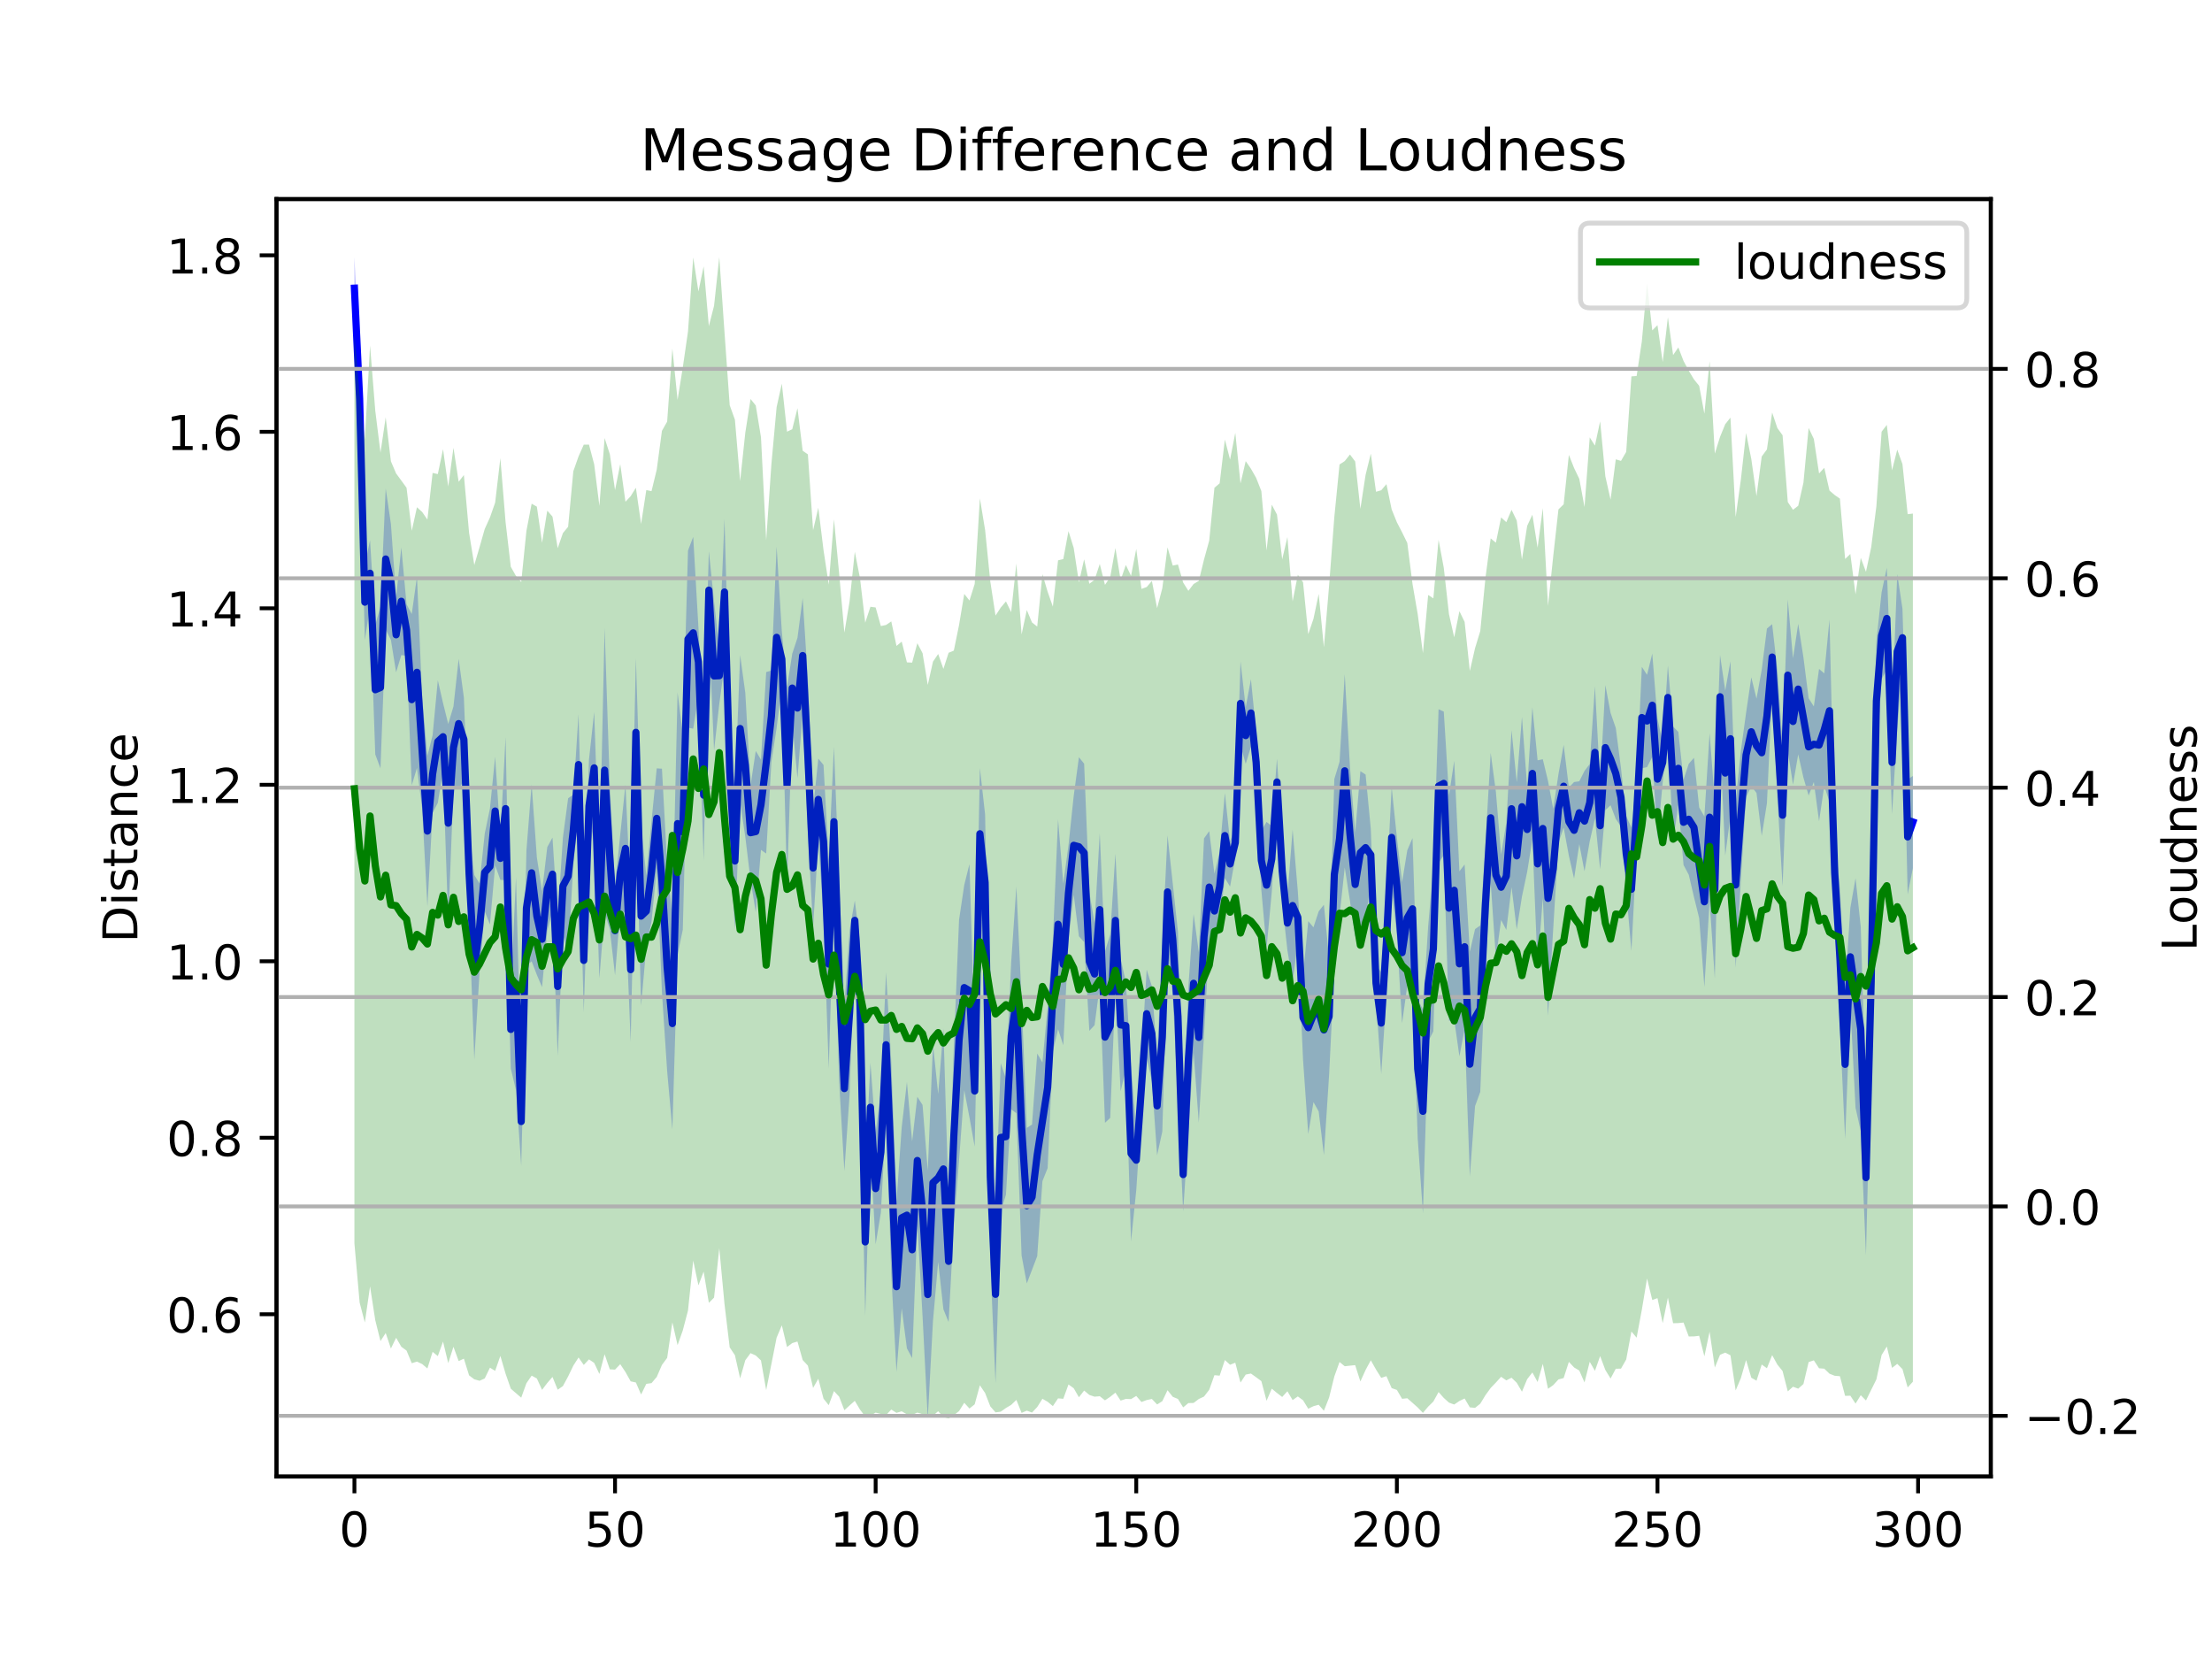 <?xml version="1.0" encoding="utf-8" standalone="no"?>
<!DOCTYPE svg PUBLIC "-//W3C//DTD SVG 1.1//EN"
  "http://www.w3.org/Graphics/SVG/1.1/DTD/svg11.dtd">
<!-- Created with matplotlib (https://matplotlib.org/) -->
<svg height="345.6pt" version="1.1" viewBox="0 0 460.8 345.6" width="460.8pt" xmlns="http://www.w3.org/2000/svg" xmlns:xlink="http://www.w3.org/1999/xlink">
 <defs>
  <style type="text/css">
*{stroke-linecap:butt;stroke-linejoin:round;}
  </style>
 </defs>
 <g id="figure_1">
  <g id="patch_1">
   <path d="M 0 345.6 
L 460.8 345.6 
L 460.8 0 
L 0 0 
z
" style="fill:#ffffff;"/>
  </g>
  <g id="axes_1">
   <g id="patch_2">
    <path d="M 57.6 307.584 
L 414.72 307.584 
L 414.72 41.472 
L 57.6 41.472 
z
" style="fill:#ffffff;"/>
   </g>
   <g id="PolyCollection_1">
    <path clip-path="url(#pae10a7eacb)" d="M 73.833 53.568 
L 73.833 66.508 
L 74.919 90.363 
L 76.004 133.328 
L 77.09 126.293 
L 78.176 157.165 
L 79.262 160.068 
L 80.348 131.142 
L 81.433 133.306 
L 82.519 140.055 
L 83.605 136.462 
L 84.691 136.631 
L 85.777 163.59 
L 86.862 159.979 
L 87.948 168.511 
L 89.034 188.821 
L 90.12 169.331 
L 91.206 167.265 
L 92.291 160.496 
L 93.377 192.152 
L 94.463 164.318 
L 95.549 164.222 
L 96.635 162.746 
L 97.72 191.13 
L 98.806 220.739 
L 99.892 202.671 
L 100.978 189.825 
L 102.064 192.59 
L 103.149 180.275 
L 104.235 183.294 
L 105.321 183.368 
L 106.407 222.593 
L 107.493 227.124 
L 108.578 242.844 
L 109.664 201.212 
L 110.75 200.257 
L 111.836 203.076 
L 112.922 205.642 
L 114.007 193.883 
L 115.093 189.74 
L 116.179 219.944 
L 117.265 194.694 
L 118.351 198.759 
L 119.436 180.147 
L 120.522 169.786 
L 121.608 210.914 
L 122.694 177.55 
L 123.78 171.632 
L 124.865 203.819 
L 125.951 190.061 
L 127.037 193.647 
L 128.123 203.146 
L 129.209 189.905 
L 130.294 190.047 
L 131.38 217.057 
L 132.466 168.04 
L 133.552 209.553 
L 134.638 197.227 
L 135.723 192.015 
L 136.809 180.909 
L 137.895 206.754 
L 138.981 223.154 
L 140.067 235.308 
L 141.152 198.908 
L 142.238 193.691 
L 143.324 151.582 
L 144.41 151.804 
L 145.496 145.102 
L 146.581 179.265 
L 147.667 131.053 
L 148.753 156.339 
L 149.839 146.642 
L 150.925 138.595 
L 152.01 174.664 
L 153.096 193.589 
L 154.182 167.092 
L 155.268 174.406 
L 156.354 183.355 
L 157.439 190.031 
L 158.525 177.046 
L 159.611 177.811 
L 160.697 158.729 
L 161.783 151.677 
L 162.868 143.04 
L 163.954 184.259 
L 165.04 150.513 
L 166.126 162.114 
L 167.212 148.544 
L 168.297 173.56 
L 169.383 193.169 
L 170.469 175.05 
L 171.555 191.248 
L 172.641 222.611 
L 173.726 186.793 
L 174.812 225.495 
L 175.898 243.941 
L 176.984 228.047 
L 178.07 195.871 
L 179.155 221.877 
L 180.241 274.095 
L 181.327 239.927 
L 182.413 259.209 
L 183.499 252.614 
L 184.584 232.736 
L 185.67 265.48 
L 186.756 285.806 
L 187.842 272.562 
L 188.928 280.889 
L 190.013 282.91 
L 191.099 255.018 
L 192.185 274.191 
L 193.271 295.488 
L 194.357 275.185 
L 195.442 262.872 
L 196.528 272.746 
L 197.614 275.413 
L 198.7 255.314 
L 199.786 241.751 
L 200.871 227.115 
L 201.957 232.782 
L 203.043 238.856 
L 204.129 187.384 
L 205.215 198.05 
L 206.3 262.929 
L 207.386 288.151 
L 208.472 252.42 
L 209.558 248.869 
L 210.644 231.102 
L 211.729 231.905 
L 212.815 261.529 
L 213.901 267.368 
L 214.987 264.526 
L 216.073 261.683 
L 217.158 246.062 
L 218.244 243.336 
L 219.33 219.059 
L 220.416 214.405 
L 221.502 217.741 
L 222.587 195.83 
L 223.673 186.382 
L 224.759 195.053 
L 225.845 196.251 
L 226.931 214.739 
L 228.016 213.568 
L 229.102 205.409 
L 230.188 233.905 
L 231.274 232.876 
L 232.36 205.66 
L 233.445 227.327 
L 234.531 222.798 
L 235.617 258.619 
L 236.703 247.955 
L 237.789 231.82 
L 238.875 220.368 
L 239.96 225.201 
L 241.046 240.678 
L 242.132 235.715 
L 243.218 197.579 
L 244.304 207.37 
L 245.389 229.343 
L 246.475 252.353 
L 247.561 235.932 
L 248.647 219.288 
L 249.733 233.888 
L 250.818 215.684 
L 251.904 196.464 
L 252.99 197.549 
L 254.076 191.891 
L 255.162 182.936 
L 256.247 184.686 
L 257.333 178.744 
L 258.419 155.288 
L 259.505 159.125 
L 260.591 155.58 
L 261.676 165.036 
L 262.762 185.443 
L 263.848 197.557 
L 264.934 185.8 
L 266.02 167.787 
L 267.105 188.155 
L 268.191 197.959 
L 269.277 204.46 
L 270.363 196.473 
L 271.449 220.769 
L 272.534 236.254 
L 273.62 229.579 
L 274.706 231.536 
L 275.792 240.637 
L 276.878 223.915 
L 277.963 202.003 
L 279.049 190.801 
L 280.135 180.71 
L 281.221 187.681 
L 282.307 195.055 
L 283.392 194.62 
L 284.478 191.804 
L 285.564 183.465 
L 286.65 208.477 
L 287.736 223.746 
L 288.821 207.384 
L 289.907 184.875 
L 290.993 194.763 
L 292.079 213.158 
L 293.165 205.334 
L 294.25 204.076 
L 295.336 237.144 
L 296.422 252.746 
L 297.508 217.009 
L 298.594 214.844 
L 299.679 179.791 
L 300.765 178.152 
L 301.851 212.669 
L 302.937 212.429 
L 304.023 220.051 
L 305.108 214.354 
L 306.194 245.106 
L 307.28 230.433 
L 308.366 227.458 
L 309.452 200.863 
L 310.537 183.889 
L 311.623 199.57 
L 312.709 191.645 
L 313.795 193.727 
L 314.881 184.826 
L 315.966 193.624 
L 317.052 186.767 
L 318.138 181.634 
L 319.224 174.904 
L 320.31 201.538 
L 321.395 187.013 
L 322.481 211.589 
L 323.567 193.415 
L 324.653 175.62 
L 325.739 172.394 
L 326.824 178.275 
L 327.91 183.026 
L 328.996 175.869 
L 330.082 181.504 
L 331.168 175.273 
L 332.253 170.504 
L 333.339 181.095 
L 334.425 168.771 
L 335.511 167.742 
L 336.597 170.614 
L 337.682 172.179 
L 338.768 185.621 
L 339.854 198.118 
L 340.94 177.081 
L 342.026 160.041 
L 343.111 159.809 
L 344.197 157.682 
L 345.283 174.898 
L 346.369 163.02 
L 347.455 151.945 
L 348.54 175.418 
L 349.626 167.648 
L 350.712 180.189 
L 351.798 182.223 
L 352.884 186.884 
L 353.969 191.253 
L 355.055 205.619 
L 356.141 187.749 
L 357.227 203.817 
L 358.313 153.846 
L 359.398 178.22 
L 360.484 170.04 
L 361.57 201.599 
L 362.656 183.327 
L 363.742 166.043 
L 364.827 163.776 
L 365.913 165.191 
L 366.999 174.117 
L 368.085 167.355 
L 369.171 143.745 
L 370.256 166.083 
L 371.342 184.595 
L 372.428 156.405 
L 373.514 163.45 
L 374.6 157.156 
L 375.685 161.981 
L 376.771 165.717 
L 377.857 162.909 
L 378.943 171.081 
L 380.029 163.717 
L 381.114 167.068 
L 382.2 190.223 
L 383.286 213.997 
L 384.372 237.273 
L 385.458 209.532 
L 386.543 230.783 
L 387.629 235.648 
L 388.715 261.497 
L 389.801 217.596 
L 390.887 158.555 
L 391.972 141.482 
L 393.058 139.411 
L 394.144 169.609 
L 395.23 151.806 
L 396.316 138.933 
L 397.401 186.316 
L 398.487 180.835 
L 398.487 161.641 
L 398.487 161.641 
L 397.401 162.38 
L 396.316 126.778 
L 395.23 119.581 
L 394.144 148.044 
L 393.058 118.273 
L 391.972 123.381 
L 390.887 133.523 
L 389.801 191.354 
L 388.715 229.145 
L 387.629 193.067 
L 386.543 182.939 
L 385.458 189.118 
L 384.372 206.16 
L 383.286 185.166 
L 382.2 173.425 
L 381.114 129.05 
L 380.029 140.283 
L 378.943 139.347 
L 377.857 147.164 
L 376.771 145.459 
L 375.685 136.927 
L 374.6 129.952 
L 373.514 137.139 
L 372.428 124.887 
L 371.342 155.06 
L 370.256 139.583 
L 369.171 130.019 
L 368.085 130.945 
L 366.999 139.508 
L 365.913 145.533 
L 364.827 141.105 
L 363.742 148.482 
L 362.656 156.4 
L 361.57 167.095 
L 360.484 137.751 
L 359.398 143.866 
L 358.313 136.449 
L 357.227 166.874 
L 356.141 152.726 
L 355.055 170.092 
L 353.969 168.213 
L 352.884 157.857 
L 351.798 159.112 
L 350.712 162.398 
L 349.626 152.461 
L 348.54 151.367 
L 347.455 138.648 
L 346.369 154.63 
L 345.283 149.709 
L 344.197 136.152 
L 343.111 140.582 
L 342.026 138.919 
L 340.94 162.099 
L 339.854 172.38 
L 338.768 170.024 
L 337.682 160.027 
L 336.597 151.646 
L 335.511 148.503 
L 334.425 142.713 
L 333.339 162.917 
L 332.253 142.962 
L 331.168 159.155 
L 330.082 160.595 
L 328.996 162.758 
L 327.91 162.915 
L 326.824 164.049 
L 325.739 155.174 
L 324.653 161.288 
L 323.567 168.507 
L 322.481 162.689 
L 321.395 158.168 
L 320.31 158.378 
L 319.224 147.34 
L 318.138 163.958 
L 317.052 149.346 
L 315.966 162.948 
L 314.881 152.127 
L 313.795 171.328 
L 312.709 178.003 
L 311.623 164.98 
L 310.537 156.839 
L 309.452 175.557 
L 308.366 192.789 
L 307.28 193.547 
L 306.194 198.26 
L 305.108 180.092 
L 304.023 181.507 
L 302.937 158.493 
L 301.851 165.695 
L 300.765 148.238 
L 299.679 147.744 
L 298.594 180.532 
L 297.508 192.992 
L 296.422 210.264 
L 295.336 208.183 
L 294.25 174.582 
L 293.165 177.126 
L 292.079 183.754 
L 290.993 174.393 
L 289.907 164.023 
L 288.821 184.878 
L 287.736 202.504 
L 286.65 201.091 
L 285.564 172.674 
L 284.478 161.357 
L 283.392 160.649 
L 282.307 173.453 
L 281.221 159.758 
L 280.135 140.438 
L 279.049 158.71 
L 277.963 162.284 
L 276.878 199.596 
L 275.792 188.47 
L 274.706 189.849 
L 273.62 193.175 
L 272.534 191.894 
L 271.449 203.219 
L 270.363 185.718 
L 269.277 172.829 
L 268.191 186.62 
L 267.105 174.711 
L 266.02 158.026 
L 264.934 172.07 
L 263.848 171.221 
L 262.762 173.049 
L 261.676 152.455 
L 260.591 141.485 
L 259.505 147.336 
L 258.419 137.776 
L 257.333 172.325 
L 256.247 175.263 
L 255.162 165.202 
L 254.076 177.452 
L 252.99 182.015 
L 251.904 173.139 
L 250.818 174.655 
L 249.733 198.329 
L 248.647 190.382 
L 247.561 205.466 
L 246.475 237.016 
L 245.389 194.103 
L 244.304 184.012 
L 243.218 174.026 
L 242.132 196.381 
L 241.046 220.079 
L 239.96 205.471 
L 238.875 201.997 
L 237.789 219.881 
L 236.703 235.415 
L 235.617 221.953 
L 234.531 204.536 
L 233.445 199.667 
L 232.36 177.827 
L 231.274 194.669 
L 230.188 198.196 
L 229.102 173.584 
L 228.016 192.247 
L 226.931 185.882 
L 225.845 159.091 
L 224.759 157.74 
L 223.673 165.807 
L 222.587 176.086 
L 221.502 184.067 
L 220.416 170.687 
L 219.33 195.803 
L 218.244 209.733 
L 217.158 221.334 
L 216.073 219.465 
L 214.987 234.252 
L 213.901 234.962 
L 212.815 208.036 
L 211.729 184.666 
L 210.644 200.522 
L 209.558 224.689 
L 208.472 221.49 
L 207.386 251.101 
L 206.3 227.425 
L 205.215 169.67 
L 204.129 159.992 
L 203.043 215.709 
L 201.957 179.988 
L 200.871 184.352 
L 199.786 191.631 
L 198.7 218.042 
L 197.614 250.099 
L 196.528 214.278 
L 195.442 227.887 
L 194.357 217.573 
L 193.271 243.864 
L 192.185 230.182 
L 191.099 228.483 
L 190.013 237.775 
L 188.928 225.397 
L 187.842 234.841 
L 186.756 250.278 
L 185.67 221.132 
L 184.584 202.55 
L 183.499 227.412 
L 182.413 236 
L 181.327 221.396 
L 180.241 243.32 
L 179.155 196.257 
L 178.07 187.592 
L 176.984 193.759 
L 175.898 209.591 
L 174.812 183.541 
L 173.726 155.558 
L 172.641 179.055 
L 171.555 159.356 
L 170.469 158.024 
L 169.383 168.476 
L 168.297 141.641 
L 167.212 124.595 
L 166.126 132.88 
L 165.04 136.165 
L 163.954 143.155 
L 162.868 131.562 
L 161.783 113.861 
L 160.697 139.675 
L 159.611 140.006 
L 158.525 158.252 
L 157.439 156.43 
L 156.354 163.582 
L 155.268 144.4 
L 154.182 136.439 
L 153.096 165.131 
L 152.01 146.914 
L 150.925 108.052 
L 149.839 134.882 
L 148.753 125.29 
L 147.667 114.832 
L 146.581 152.019 
L 145.496 130.691 
L 144.41 111.843 
L 143.324 114.681 
L 142.238 152.901 
L 141.152 144.236 
L 140.067 191.138 
L 138.981 180.028 
L 137.895 160.133 
L 136.809 160.057 
L 135.723 171.068 
L 134.638 182.389 
L 133.552 172.123 
L 132.466 137.082 
L 131.38 186.933 
L 130.294 163.448 
L 129.209 173.826 
L 128.123 184.591 
L 127.037 163.585 
L 125.951 130.795 
L 124.865 180.088 
L 123.78 148.3 
L 122.694 158.232 
L 121.608 189.228 
L 120.522 148.767 
L 119.436 165.559 
L 118.351 166.284 
L 117.265 174.462 
L 116.179 191.059 
L 115.093 174.479 
L 114.007 176.461 
L 112.922 185.681 
L 111.836 178.592 
L 110.75 163.399 
L 109.664 177.182 
L 108.578 224.415 
L 107.493 182.747 
L 106.407 206.298 
L 105.321 153.538 
L 104.235 174.333 
L 103.149 157.64 
L 102.064 168.423 
L 100.978 173.66 
L 99.892 184.015 
L 98.806 182.289 
L 97.72 172.918 
L 96.635 145.314 
L 95.549 137.261 
L 94.463 147.166 
L 93.377 150.812 
L 92.291 146.454 
L 91.206 141.708 
L 90.12 153.153 
L 89.034 157.43 
L 87.948 145.329 
L 86.862 120.124 
L 85.777 127.906 
L 84.691 125.889 
L 83.605 114.046 
L 82.519 124.405 
L 81.433 109.127 
L 80.348 101.765 
L 79.262 126.372 
L 78.176 130.199 
L 77.09 112.552 
L 76.004 117.55 
L 74.919 75.858 
L 73.833 53.568 
z
" style="fill:#0000ff;fill-opacity:0.25;"/>
   </g>
   <g id="matplotlib.axis_1">
    <g id="xtick_1">
     <g id="line2d_1">
      <defs>
       <path d="M 0 0 
L 0 3.5 
" id="m0107767e61" style="stroke:#000000;stroke-width:0.8;"/>
      </defs>
      <g>
       <use style="stroke:#000000;stroke-width:0.8;" x="73.833" xlink:href="#m0107767e61" y="307.584"/>
      </g>
     </g>
     <g id="text_1">
      <!-- 0 -->
      <defs>
       <path d="M 31.781 66.406 
Q 24.172 66.406 20.328 58.906 
Q 16.5 51.422 16.5 36.375 
Q 16.5 21.391 20.328 13.891 
Q 24.172 6.391 31.781 6.391 
Q 39.453 6.391 43.281 13.891 
Q 47.125 21.391 47.125 36.375 
Q 47.125 51.422 43.281 58.906 
Q 39.453 66.406 31.781 66.406 
z
M 31.781 74.219 
Q 44.047 74.219 50.516 64.516 
Q 56.984 54.828 56.984 36.375 
Q 56.984 17.969 50.516 8.266 
Q 44.047 -1.422 31.781 -1.422 
Q 19.531 -1.422 13.062 8.266 
Q 6.594 17.969 6.594 36.375 
Q 6.594 54.828 13.062 64.516 
Q 19.531 74.219 31.781 74.219 
z
" id="DejaVuSans-48"/>
      </defs>
      <g transform="translate(70.651 322.182)scale(0.1 -0.1)">
       <use xlink:href="#DejaVuSans-48"/>
      </g>
     </g>
    </g>
    <g id="xtick_2">
     <g id="line2d_2">
      <g>
       <use style="stroke:#000000;stroke-width:0.8;" x="128.123" xlink:href="#m0107767e61" y="307.584"/>
      </g>
     </g>
     <g id="text_2">
      <!-- 50 -->
      <defs>
       <path d="M 10.797 72.906 
L 49.516 72.906 
L 49.516 64.594 
L 19.828 64.594 
L 19.828 46.734 
Q 21.969 47.469 24.109 47.828 
Q 26.266 48.188 28.422 48.188 
Q 40.625 48.188 47.75 41.5 
Q 54.891 34.812 54.891 23.391 
Q 54.891 11.625 47.562 5.094 
Q 40.234 -1.422 26.906 -1.422 
Q 22.312 -1.422 17.547 -0.641 
Q 12.797 0.141 7.719 1.703 
L 7.719 11.625 
Q 12.109 9.234 16.797 8.062 
Q 21.484 6.891 26.703 6.891 
Q 35.156 6.891 40.078 11.328 
Q 45.016 15.766 45.016 23.391 
Q 45.016 31 40.078 35.438 
Q 35.156 39.891 26.703 39.891 
Q 22.75 39.891 18.812 39.016 
Q 14.891 38.141 10.797 36.281 
z
" id="DejaVuSans-53"/>
      </defs>
      <g transform="translate(121.76 322.182)scale(0.1 -0.1)">
       <use xlink:href="#DejaVuSans-53"/>
       <use x="63.623" xlink:href="#DejaVuSans-48"/>
      </g>
     </g>
    </g>
    <g id="xtick_3">
     <g id="line2d_3">
      <g>
       <use style="stroke:#000000;stroke-width:0.8;" x="182.413" xlink:href="#m0107767e61" y="307.584"/>
      </g>
     </g>
     <g id="text_3">
      <!-- 100 -->
      <defs>
       <path d="M 12.406 8.297 
L 28.516 8.297 
L 28.516 63.922 
L 10.984 60.406 
L 10.984 69.391 
L 28.422 72.906 
L 38.281 72.906 
L 38.281 8.297 
L 54.391 8.297 
L 54.391 0 
L 12.406 0 
z
" id="DejaVuSans-49"/>
      </defs>
      <g transform="translate(172.869 322.182)scale(0.1 -0.1)">
       <use xlink:href="#DejaVuSans-49"/>
       <use x="63.623" xlink:href="#DejaVuSans-48"/>
       <use x="127.246" xlink:href="#DejaVuSans-48"/>
      </g>
     </g>
    </g>
    <g id="xtick_4">
     <g id="line2d_4">
      <g>
       <use style="stroke:#000000;stroke-width:0.8;" x="236.703" xlink:href="#m0107767e61" y="307.584"/>
      </g>
     </g>
     <g id="text_4">
      <!-- 150 -->
      <g transform="translate(227.159 322.182)scale(0.1 -0.1)">
       <use xlink:href="#DejaVuSans-49"/>
       <use x="63.623" xlink:href="#DejaVuSans-53"/>
       <use x="127.246" xlink:href="#DejaVuSans-48"/>
      </g>
     </g>
    </g>
    <g id="xtick_5">
     <g id="line2d_5">
      <g>
       <use style="stroke:#000000;stroke-width:0.8;" x="290.993" xlink:href="#m0107767e61" y="307.584"/>
      </g>
     </g>
     <g id="text_5">
      <!-- 200 -->
      <defs>
       <path d="M 19.188 8.297 
L 53.609 8.297 
L 53.609 0 
L 7.328 0 
L 7.328 8.297 
Q 12.938 14.109 22.625 23.891 
Q 32.328 33.688 34.812 36.531 
Q 39.547 41.844 41.422 45.531 
Q 43.312 49.219 43.312 52.781 
Q 43.312 58.594 39.234 62.25 
Q 35.156 65.922 28.609 65.922 
Q 23.969 65.922 18.812 64.312 
Q 13.672 62.703 7.812 59.422 
L 7.812 69.391 
Q 13.766 71.781 18.938 73 
Q 24.125 74.219 28.422 74.219 
Q 39.75 74.219 46.484 68.547 
Q 53.219 62.891 53.219 53.422 
Q 53.219 48.922 51.531 44.891 
Q 49.859 40.875 45.406 35.406 
Q 44.188 33.984 37.641 27.219 
Q 31.109 20.453 19.188 8.297 
z
" id="DejaVuSans-50"/>
      </defs>
      <g transform="translate(281.449 322.182)scale(0.1 -0.1)">
       <use xlink:href="#DejaVuSans-50"/>
       <use x="63.623" xlink:href="#DejaVuSans-48"/>
       <use x="127.246" xlink:href="#DejaVuSans-48"/>
      </g>
     </g>
    </g>
    <g id="xtick_6">
     <g id="line2d_6">
      <g>
       <use style="stroke:#000000;stroke-width:0.8;" x="345.283" xlink:href="#m0107767e61" y="307.584"/>
      </g>
     </g>
     <g id="text_6">
      <!-- 250 -->
      <g transform="translate(335.739 322.182)scale(0.1 -0.1)">
       <use xlink:href="#DejaVuSans-50"/>
       <use x="63.623" xlink:href="#DejaVuSans-53"/>
       <use x="127.246" xlink:href="#DejaVuSans-48"/>
      </g>
     </g>
    </g>
    <g id="xtick_7">
     <g id="line2d_7">
      <g>
       <use style="stroke:#000000;stroke-width:0.8;" x="399.573" xlink:href="#m0107767e61" y="307.584"/>
      </g>
     </g>
     <g id="text_7">
      <!-- 300 -->
      <defs>
       <path d="M 40.578 39.312 
Q 47.656 37.797 51.625 33 
Q 55.609 28.219 55.609 21.188 
Q 55.609 10.406 48.188 4.484 
Q 40.766 -1.422 27.094 -1.422 
Q 22.516 -1.422 17.656 -0.516 
Q 12.797 0.391 7.625 2.203 
L 7.625 11.719 
Q 11.719 9.328 16.594 8.109 
Q 21.484 6.891 26.812 6.891 
Q 36.078 6.891 40.938 10.547 
Q 45.797 14.203 45.797 21.188 
Q 45.797 27.641 41.281 31.266 
Q 36.766 34.906 28.719 34.906 
L 20.219 34.906 
L 20.219 43.016 
L 29.109 43.016 
Q 36.375 43.016 40.234 45.922 
Q 44.094 48.828 44.094 54.297 
Q 44.094 59.906 40.109 62.906 
Q 36.141 65.922 28.719 65.922 
Q 24.656 65.922 20.016 65.031 
Q 15.375 64.156 9.812 62.312 
L 9.812 71.094 
Q 15.438 72.656 20.344 73.438 
Q 25.25 74.219 29.594 74.219 
Q 40.828 74.219 47.359 69.109 
Q 53.906 64.016 53.906 55.328 
Q 53.906 49.266 50.438 45.094 
Q 46.969 40.922 40.578 39.312 
z
" id="DejaVuSans-51"/>
      </defs>
      <g transform="translate(390.029 322.182)scale(0.1 -0.1)">
       <use xlink:href="#DejaVuSans-51"/>
       <use x="63.623" xlink:href="#DejaVuSans-48"/>
       <use x="127.246" xlink:href="#DejaVuSans-48"/>
      </g>
     </g>
    </g>
   </g>
   <g id="matplotlib.axis_2">
    <g id="ytick_1">
     <g id="line2d_8">
      <defs>
       <path d="M 0 0 
L -3.5 0 
" id="m282bd597f3" style="stroke:#000000;stroke-width:0.8;"/>
      </defs>
      <g>
       <use style="stroke:#000000;stroke-width:0.8;" x="57.6" xlink:href="#m282bd597f3" y="273.781"/>
      </g>
     </g>
     <g id="text_8">
      <!-- 0.6 -->
      <defs>
       <path d="M 10.688 12.406 
L 21 12.406 
L 21 0 
L 10.688 0 
z
" id="DejaVuSans-46"/>
       <path d="M 33.016 40.375 
Q 26.375 40.375 22.484 35.828 
Q 18.609 31.297 18.609 23.391 
Q 18.609 15.531 22.484 10.953 
Q 26.375 6.391 33.016 6.391 
Q 39.656 6.391 43.531 10.953 
Q 47.406 15.531 47.406 23.391 
Q 47.406 31.297 43.531 35.828 
Q 39.656 40.375 33.016 40.375 
z
M 52.594 71.297 
L 52.594 62.312 
Q 48.875 64.062 45.094 64.984 
Q 41.312 65.922 37.594 65.922 
Q 27.828 65.922 22.672 59.328 
Q 17.531 52.734 16.797 39.406 
Q 19.672 43.656 24.016 45.922 
Q 28.375 48.188 33.594 48.188 
Q 44.578 48.188 50.953 41.516 
Q 57.328 34.859 57.328 23.391 
Q 57.328 12.156 50.688 5.359 
Q 44.047 -1.422 33.016 -1.422 
Q 20.359 -1.422 13.672 8.266 
Q 6.984 17.969 6.984 36.375 
Q 6.984 53.656 15.188 63.938 
Q 23.391 74.219 37.203 74.219 
Q 40.922 74.219 44.703 73.484 
Q 48.484 72.75 52.594 71.297 
z
" id="DejaVuSans-54"/>
      </defs>
      <g transform="translate(34.697 277.581)scale(0.1 -0.1)">
       <use xlink:href="#DejaVuSans-48"/>
       <use x="63.623" xlink:href="#DejaVuSans-46"/>
       <use x="95.41" xlink:href="#DejaVuSans-54"/>
      </g>
     </g>
    </g>
    <g id="ytick_2">
     <g id="line2d_9">
      <g>
       <use style="stroke:#000000;stroke-width:0.8;" x="57.6" xlink:href="#m282bd597f3" y="237.015"/>
      </g>
     </g>
     <g id="text_9">
      <!-- 0.8 -->
      <defs>
       <path d="M 31.781 34.625 
Q 24.75 34.625 20.719 30.859 
Q 16.703 27.094 16.703 20.516 
Q 16.703 13.922 20.719 10.156 
Q 24.75 6.391 31.781 6.391 
Q 38.812 6.391 42.859 10.172 
Q 46.922 13.969 46.922 20.516 
Q 46.922 27.094 42.891 30.859 
Q 38.875 34.625 31.781 34.625 
z
M 21.922 38.812 
Q 15.578 40.375 12.031 44.719 
Q 8.5 49.078 8.5 55.328 
Q 8.5 64.062 14.719 69.141 
Q 20.953 74.219 31.781 74.219 
Q 42.672 74.219 48.875 69.141 
Q 55.078 64.062 55.078 55.328 
Q 55.078 49.078 51.531 44.719 
Q 48 40.375 41.703 38.812 
Q 48.828 37.156 52.797 32.312 
Q 56.781 27.484 56.781 20.516 
Q 56.781 9.906 50.312 4.234 
Q 43.844 -1.422 31.781 -1.422 
Q 19.734 -1.422 13.25 4.234 
Q 6.781 9.906 6.781 20.516 
Q 6.781 27.484 10.781 32.312 
Q 14.797 37.156 21.922 38.812 
z
M 18.312 54.391 
Q 18.312 48.734 21.844 45.562 
Q 25.391 42.391 31.781 42.391 
Q 38.141 42.391 41.719 45.562 
Q 45.312 48.734 45.312 54.391 
Q 45.312 60.062 41.719 63.234 
Q 38.141 66.406 31.781 66.406 
Q 25.391 66.406 21.844 63.234 
Q 18.312 60.062 18.312 54.391 
z
" id="DejaVuSans-56"/>
      </defs>
      <g transform="translate(34.697 240.815)scale(0.1 -0.1)">
       <use xlink:href="#DejaVuSans-48"/>
       <use x="63.623" xlink:href="#DejaVuSans-46"/>
       <use x="95.41" xlink:href="#DejaVuSans-56"/>
      </g>
     </g>
    </g>
    <g id="ytick_3">
     <g id="line2d_10">
      <g>
       <use style="stroke:#000000;stroke-width:0.8;" x="57.6" xlink:href="#m282bd597f3" y="200.249"/>
      </g>
     </g>
     <g id="text_10">
      <!-- 1.0 -->
      <g transform="translate(34.697 204.048)scale(0.1 -0.1)">
       <use xlink:href="#DejaVuSans-49"/>
       <use x="63.623" xlink:href="#DejaVuSans-46"/>
       <use x="95.41" xlink:href="#DejaVuSans-48"/>
      </g>
     </g>
    </g>
    <g id="ytick_4">
     <g id="line2d_11">
      <g>
       <use style="stroke:#000000;stroke-width:0.8;" x="57.6" xlink:href="#m282bd597f3" y="163.483"/>
      </g>
     </g>
     <g id="text_11">
      <!-- 1.2 -->
      <g transform="translate(34.697 167.282)scale(0.1 -0.1)">
       <use xlink:href="#DejaVuSans-49"/>
       <use x="63.623" xlink:href="#DejaVuSans-46"/>
       <use x="95.41" xlink:href="#DejaVuSans-50"/>
      </g>
     </g>
    </g>
    <g id="ytick_5">
     <g id="line2d_12">
      <g>
       <use style="stroke:#000000;stroke-width:0.8;" x="57.6" xlink:href="#m282bd597f3" y="126.717"/>
      </g>
     </g>
     <g id="text_12">
      <!-- 1.4 -->
      <defs>
       <path d="M 37.797 64.312 
L 12.891 25.391 
L 37.797 25.391 
z
M 35.203 72.906 
L 47.609 72.906 
L 47.609 25.391 
L 58.016 25.391 
L 58.016 17.188 
L 47.609 17.188 
L 47.609 0 
L 37.797 0 
L 37.797 17.188 
L 4.891 17.188 
L 4.891 26.703 
z
" id="DejaVuSans-52"/>
      </defs>
      <g transform="translate(34.697 130.516)scale(0.1 -0.1)">
       <use xlink:href="#DejaVuSans-49"/>
       <use x="63.623" xlink:href="#DejaVuSans-46"/>
       <use x="95.41" xlink:href="#DejaVuSans-52"/>
      </g>
     </g>
    </g>
    <g id="ytick_6">
     <g id="line2d_13">
      <g>
       <use style="stroke:#000000;stroke-width:0.8;" x="57.6" xlink:href="#m282bd597f3" y="89.951"/>
      </g>
     </g>
     <g id="text_13">
      <!-- 1.6 -->
      <g transform="translate(34.697 93.75)scale(0.1 -0.1)">
       <use xlink:href="#DejaVuSans-49"/>
       <use x="63.623" xlink:href="#DejaVuSans-46"/>
       <use x="95.41" xlink:href="#DejaVuSans-54"/>
      </g>
     </g>
    </g>
    <g id="ytick_7">
     <g id="line2d_14">
      <g>
       <use style="stroke:#000000;stroke-width:0.8;" x="57.6" xlink:href="#m282bd597f3" y="53.185"/>
      </g>
     </g>
     <g id="text_14">
      <!-- 1.8 -->
      <g transform="translate(34.697 56.984)scale(0.1 -0.1)">
       <use xlink:href="#DejaVuSans-49"/>
       <use x="63.623" xlink:href="#DejaVuSans-46"/>
       <use x="95.41" xlink:href="#DejaVuSans-56"/>
      </g>
     </g>
    </g>
    <g id="text_15">
     <!-- Distance -->
     <defs>
      <path d="M 19.672 64.797 
L 19.672 8.109 
L 31.594 8.109 
Q 46.688 8.109 53.688 14.938 
Q 60.688 21.781 60.688 36.531 
Q 60.688 51.172 53.688 57.984 
Q 46.688 64.797 31.594 64.797 
z
M 9.812 72.906 
L 30.078 72.906 
Q 51.266 72.906 61.172 64.094 
Q 71.094 55.281 71.094 36.531 
Q 71.094 17.672 61.125 8.828 
Q 51.172 0 30.078 0 
L 9.812 0 
z
" id="DejaVuSans-68"/>
      <path d="M 9.422 54.688 
L 18.406 54.688 
L 18.406 0 
L 9.422 0 
z
M 9.422 75.984 
L 18.406 75.984 
L 18.406 64.594 
L 9.422 64.594 
z
" id="DejaVuSans-105"/>
      <path d="M 44.281 53.078 
L 44.281 44.578 
Q 40.484 46.531 36.375 47.5 
Q 32.281 48.484 27.875 48.484 
Q 21.188 48.484 17.844 46.438 
Q 14.5 44.391 14.5 40.281 
Q 14.5 37.156 16.891 35.375 
Q 19.281 33.594 26.516 31.984 
L 29.594 31.297 
Q 39.156 29.25 43.188 25.516 
Q 47.219 21.781 47.219 15.094 
Q 47.219 7.469 41.188 3.016 
Q 35.156 -1.422 24.609 -1.422 
Q 20.219 -1.422 15.453 -0.562 
Q 10.688 0.297 5.422 2 
L 5.422 11.281 
Q 10.406 8.688 15.234 7.391 
Q 20.062 6.109 24.812 6.109 
Q 31.156 6.109 34.562 8.281 
Q 37.984 10.453 37.984 14.406 
Q 37.984 18.062 35.516 20.016 
Q 33.062 21.969 24.703 23.781 
L 21.578 24.516 
Q 13.234 26.266 9.516 29.906 
Q 5.812 33.547 5.812 39.891 
Q 5.812 47.609 11.281 51.797 
Q 16.75 56 26.812 56 
Q 31.781 56 36.172 55.266 
Q 40.578 54.547 44.281 53.078 
z
" id="DejaVuSans-115"/>
      <path d="M 18.312 70.219 
L 18.312 54.688 
L 36.812 54.688 
L 36.812 47.703 
L 18.312 47.703 
L 18.312 18.016 
Q 18.312 11.328 20.141 9.422 
Q 21.969 7.516 27.594 7.516 
L 36.812 7.516 
L 36.812 0 
L 27.594 0 
Q 17.188 0 13.234 3.875 
Q 9.281 7.766 9.281 18.016 
L 9.281 47.703 
L 2.688 47.703 
L 2.688 54.688 
L 9.281 54.688 
L 9.281 70.219 
z
" id="DejaVuSans-116"/>
      <path d="M 34.281 27.484 
Q 23.391 27.484 19.188 25 
Q 14.984 22.516 14.984 16.5 
Q 14.984 11.719 18.141 8.906 
Q 21.297 6.109 26.703 6.109 
Q 34.188 6.109 38.703 11.406 
Q 43.219 16.703 43.219 25.484 
L 43.219 27.484 
z
M 52.203 31.203 
L 52.203 0 
L 43.219 0 
L 43.219 8.297 
Q 40.141 3.328 35.547 0.953 
Q 30.953 -1.422 24.312 -1.422 
Q 15.922 -1.422 10.953 3.297 
Q 6 8.016 6 15.922 
Q 6 25.141 12.172 29.828 
Q 18.359 34.516 30.609 34.516 
L 43.219 34.516 
L 43.219 35.406 
Q 43.219 41.609 39.141 45 
Q 35.062 48.391 27.688 48.391 
Q 23 48.391 18.547 47.266 
Q 14.109 46.141 10.016 43.891 
L 10.016 52.203 
Q 14.938 54.109 19.578 55.047 
Q 24.219 56 28.609 56 
Q 40.484 56 46.344 49.844 
Q 52.203 43.703 52.203 31.203 
z
" id="DejaVuSans-97"/>
      <path d="M 54.891 33.016 
L 54.891 0 
L 45.906 0 
L 45.906 32.719 
Q 45.906 40.484 42.875 44.328 
Q 39.844 48.188 33.797 48.188 
Q 26.516 48.188 22.312 43.547 
Q 18.109 38.922 18.109 30.906 
L 18.109 0 
L 9.078 0 
L 9.078 54.688 
L 18.109 54.688 
L 18.109 46.188 
Q 21.344 51.125 25.703 53.562 
Q 30.078 56 35.797 56 
Q 45.219 56 50.047 50.172 
Q 54.891 44.344 54.891 33.016 
z
" id="DejaVuSans-110"/>
      <path d="M 48.781 52.594 
L 48.781 44.188 
Q 44.969 46.297 41.141 47.344 
Q 37.312 48.391 33.406 48.391 
Q 24.656 48.391 19.812 42.844 
Q 14.984 37.312 14.984 27.297 
Q 14.984 17.281 19.812 11.734 
Q 24.656 6.203 33.406 6.203 
Q 37.312 6.203 41.141 7.25 
Q 44.969 8.297 48.781 10.406 
L 48.781 2.094 
Q 45.016 0.344 40.984 -0.531 
Q 36.969 -1.422 32.422 -1.422 
Q 20.062 -1.422 12.781 6.344 
Q 5.516 14.109 5.516 27.297 
Q 5.516 40.672 12.859 48.328 
Q 20.219 56 33.016 56 
Q 37.156 56 41.109 55.141 
Q 45.062 54.297 48.781 52.594 
z
" id="DejaVuSans-99"/>
      <path d="M 56.203 29.594 
L 56.203 25.203 
L 14.891 25.203 
Q 15.484 15.922 20.484 11.062 
Q 25.484 6.203 34.422 6.203 
Q 39.594 6.203 44.453 7.469 
Q 49.312 8.734 54.109 11.281 
L 54.109 2.781 
Q 49.266 0.734 44.188 -0.344 
Q 39.109 -1.422 33.891 -1.422 
Q 20.797 -1.422 13.156 6.188 
Q 5.516 13.812 5.516 26.812 
Q 5.516 40.234 12.766 48.109 
Q 20.016 56 32.328 56 
Q 43.359 56 49.781 48.891 
Q 56.203 41.797 56.203 29.594 
z
M 47.219 32.234 
Q 47.125 39.594 43.094 43.984 
Q 39.062 48.391 32.422 48.391 
Q 24.906 48.391 20.391 44.141 
Q 15.875 39.891 15.188 32.172 
z
" id="DejaVuSans-101"/>
     </defs>
     <g transform="translate(28.617 196.391)rotate(-90)scale(0.1 -0.1)">
      <use xlink:href="#DejaVuSans-68"/>
      <use x="77.002" xlink:href="#DejaVuSans-105"/>
      <use x="104.785" xlink:href="#DejaVuSans-115"/>
      <use x="156.885" xlink:href="#DejaVuSans-116"/>
      <use x="196.094" xlink:href="#DejaVuSans-97"/>
      <use x="257.373" xlink:href="#DejaVuSans-110"/>
      <use x="320.752" xlink:href="#DejaVuSans-99"/>
      <use x="375.732" xlink:href="#DejaVuSans-101"/>
     </g>
    </g>
   </g>
   <g id="line2d_15">
    <path clip-path="url(#pae10a7eacb)" d="M 73.833 60.038 
L 74.919 83.111 
L 76.004 125.439 
L 77.09 119.422 
L 78.176 143.682 
L 79.262 143.22 
L 80.348 116.454 
L 81.433 121.216 
L 82.519 132.23 
L 83.605 125.254 
L 84.691 131.26 
L 85.777 145.748 
L 86.862 140.051 
L 89.034 173.126 
L 90.12 161.242 
L 91.206 154.486 
L 92.291 153.475 
L 93.377 171.482 
L 94.463 155.742 
L 95.549 150.741 
L 96.635 154.03 
L 97.72 182.024 
L 98.806 201.514 
L 99.892 193.343 
L 100.978 181.743 
L 102.064 180.507 
L 103.149 168.957 
L 104.235 178.813 
L 105.321 168.453 
L 106.407 214.446 
L 107.493 204.935 
L 108.578 233.629 
L 109.664 189.197 
L 110.75 181.828 
L 111.836 190.834 
L 112.922 195.661 
L 114.007 185.172 
L 115.093 182.11 
L 116.179 205.502 
L 117.265 184.578 
L 118.351 182.522 
L 119.436 172.853 
L 120.522 159.276 
L 121.608 200.071 
L 122.694 167.891 
L 123.78 159.966 
L 124.865 191.954 
L 125.951 160.428 
L 127.037 178.616 
L 128.123 193.868 
L 129.209 181.866 
L 130.294 176.747 
L 131.38 201.995 
L 132.466 152.561 
L 133.552 190.838 
L 134.638 189.808 
L 135.723 181.541 
L 136.809 170.483 
L 137.895 183.443 
L 138.981 201.591 
L 140.067 213.223 
L 141.152 171.572 
L 142.238 173.296 
L 143.324 133.132 
L 144.41 131.824 
L 145.496 137.896 
L 146.581 165.642 
L 147.667 122.943 
L 148.753 140.815 
L 149.839 140.762 
L 150.925 123.323 
L 152.01 160.789 
L 153.096 179.36 
L 154.182 151.766 
L 155.268 159.403 
L 156.354 173.469 
L 157.439 173.231 
L 158.525 167.649 
L 159.611 158.908 
L 160.697 149.202 
L 161.783 132.769 
L 162.868 137.301 
L 163.954 163.707 
L 165.04 143.339 
L 166.126 147.497 
L 167.212 136.57 
L 168.297 157.601 
L 169.383 180.823 
L 170.469 166.537 
L 171.555 175.302 
L 172.641 200.833 
L 173.726 171.176 
L 174.812 204.518 
L 175.898 226.766 
L 176.984 210.903 
L 178.07 191.731 
L 179.155 209.067 
L 180.241 258.708 
L 181.327 230.661 
L 182.413 247.604 
L 183.499 240.013 
L 184.584 217.643 
L 186.756 268.042 
L 187.842 253.701 
L 188.928 253.143 
L 190.013 260.343 
L 191.099 241.751 
L 192.185 252.187 
L 193.271 269.676 
L 194.357 246.379 
L 195.442 245.379 
L 196.528 243.512 
L 197.614 262.756 
L 198.7 236.678 
L 199.786 216.691 
L 200.871 205.734 
L 201.957 206.385 
L 203.043 227.282 
L 204.129 173.688 
L 205.215 183.86 
L 206.3 245.177 
L 207.386 269.626 
L 208.472 236.955 
L 209.558 236.779 
L 210.644 215.812 
L 211.729 208.286 
L 212.815 234.782 
L 213.901 251.165 
L 214.987 249.389 
L 216.073 240.574 
L 218.244 226.534 
L 219.33 207.431 
L 220.416 192.546 
L 221.502 200.904 
L 222.587 185.958 
L 223.673 176.095 
L 224.759 176.396 
L 225.845 177.671 
L 226.931 200.311 
L 228.016 202.907 
L 229.102 189.496 
L 230.188 216.051 
L 231.274 213.772 
L 232.36 191.744 
L 233.445 213.497 
L 234.531 213.667 
L 235.617 240.286 
L 236.703 241.685 
L 238.875 211.183 
L 239.96 215.336 
L 241.046 230.379 
L 242.132 216.048 
L 243.218 185.803 
L 244.304 195.691 
L 245.389 211.723 
L 246.475 244.684 
L 247.561 220.699 
L 248.647 204.835 
L 249.733 216.109 
L 250.818 195.17 
L 251.904 184.802 
L 252.99 189.782 
L 254.076 184.672 
L 255.162 174.069 
L 256.247 179.975 
L 257.333 175.535 
L 258.419 146.532 
L 259.505 153.231 
L 260.591 148.532 
L 261.676 158.746 
L 262.762 179.246 
L 263.848 184.389 
L 264.934 178.935 
L 266.02 162.906 
L 267.105 181.433 
L 268.191 192.29 
L 269.277 188.645 
L 270.363 191.095 
L 271.449 211.994 
L 272.534 214.074 
L 273.62 211.377 
L 274.706 210.693 
L 275.792 214.554 
L 276.878 211.756 
L 277.963 182.143 
L 279.049 174.755 
L 280.135 160.574 
L 281.221 173.72 
L 282.307 184.254 
L 283.392 177.635 
L 284.478 176.581 
L 285.564 178.069 
L 286.65 204.784 
L 287.736 213.125 
L 288.821 196.131 
L 289.907 174.449 
L 290.993 184.578 
L 292.079 198.456 
L 293.165 191.23 
L 294.25 189.329 
L 295.336 222.663 
L 296.422 231.505 
L 297.508 205.001 
L 298.594 197.688 
L 299.679 163.768 
L 300.765 163.195 
L 301.851 189.182 
L 302.937 185.461 
L 304.023 200.779 
L 305.108 197.223 
L 306.194 221.683 
L 307.28 211.99 
L 308.366 210.124 
L 309.452 188.21 
L 310.537 170.364 
L 311.623 182.275 
L 312.709 184.824 
L 313.795 182.527 
L 314.881 168.476 
L 315.966 178.286 
L 317.052 168.056 
L 318.138 172.796 
L 319.224 161.122 
L 320.31 179.958 
L 321.395 172.59 
L 322.481 187.139 
L 323.567 180.961 
L 324.653 168.454 
L 325.739 163.784 
L 326.824 171.162 
L 327.91 172.97 
L 328.996 169.314 
L 330.082 171.05 
L 331.168 167.214 
L 332.253 156.733 
L 333.339 172.006 
L 334.425 155.742 
L 335.511 158.122 
L 336.597 161.13 
L 337.682 166.103 
L 338.768 177.822 
L 339.854 185.249 
L 340.94 169.59 
L 342.026 149.48 
L 343.111 150.196 
L 344.197 146.917 
L 345.283 162.303 
L 346.369 158.825 
L 347.455 145.296 
L 348.54 163.392 
L 349.626 160.054 
L 350.712 171.294 
L 351.798 170.667 
L 352.884 172.371 
L 355.055 187.856 
L 356.141 170.237 
L 357.227 185.346 
L 358.313 145.147 
L 359.398 161.043 
L 360.484 153.895 
L 361.57 184.347 
L 362.656 169.864 
L 363.742 157.262 
L 364.827 152.441 
L 365.913 155.362 
L 366.999 156.812 
L 368.085 149.15 
L 369.171 136.882 
L 371.342 169.828 
L 372.428 140.646 
L 373.514 150.294 
L 374.6 143.554 
L 376.771 155.588 
L 377.857 155.036 
L 378.943 155.214 
L 380.029 152 
L 381.114 148.059 
L 382.2 181.824 
L 383.286 199.582 
L 384.372 221.716 
L 385.458 199.325 
L 387.629 214.357 
L 388.715 245.321 
L 389.801 204.475 
L 390.887 146.039 
L 391.972 132.431 
L 393.058 128.842 
L 394.144 158.827 
L 395.23 135.693 
L 396.316 132.855 
L 397.401 174.348 
L 398.487 171.238 
L 398.487 171.238 
" style="fill:none;stroke:#0000ff;stroke-linecap:square;stroke-width:1.5;"/>
   </g>
   <g id="patch_3">
    <path d="M 57.6 307.584 
L 57.6 41.472 
" style="fill:none;stroke:#000000;stroke-linecap:square;stroke-linejoin:miter;stroke-width:0.8;"/>
   </g>
   <g id="patch_4">
    <path d="M 414.72 307.584 
L 414.72 41.472 
" style="fill:none;stroke:#000000;stroke-linecap:square;stroke-linejoin:miter;stroke-width:0.8;"/>
   </g>
   <g id="patch_5">
    <path d="M 57.6 307.584 
L 414.72 307.584 
" style="fill:none;stroke:#000000;stroke-linecap:square;stroke-linejoin:miter;stroke-width:0.8;"/>
   </g>
   <g id="patch_6">
    <path d="M 57.6 41.472 
L 414.72 41.472 
" style="fill:none;stroke:#000000;stroke-linecap:square;stroke-linejoin:miter;stroke-width:0.8;"/>
   </g>
  </g>
  <g id="axes_2">
   <g id="PolyCollection_2">
    <path clip-path="url(#pae10a7eacb)" d="M 73.833 69.597 
L 73.833 259.039 
L 74.919 271.349 
L 76.004 275.501 
L 77.09 267.98 
L 78.176 275.026 
L 79.262 279.377 
L 80.348 277.692 
L 81.433 280.923 
L 82.519 278.688 
L 83.605 280.558 
L 84.691 281.35 
L 85.777 283.98 
L 86.862 283.644 
L 87.948 284.158 
L 89.034 285.075 
L 90.12 281.612 
L 91.206 282.501 
L 92.291 279.475 
L 93.377 283.972 
L 94.463 280.556 
L 95.549 283.536 
L 96.635 283.033 
L 97.72 286.516 
L 98.806 287.336 
L 99.892 287.641 
L 100.978 287.157 
L 102.064 284.909 
L 103.149 285.578 
L 104.235 282.462 
L 105.321 286.163 
L 106.407 289.283 
L 107.493 290.231 
L 108.578 291.157 
L 109.664 288.15 
L 110.75 286.572 
L 111.836 287.159 
L 112.922 289.531 
L 114.007 288.098 
L 115.093 286.848 
L 116.179 289.504 
L 117.265 288.744 
L 118.351 286.734 
L 119.436 284.487 
L 120.522 282.792 
L 121.608 284.34 
L 122.694 283.18 
L 123.78 283.919 
L 124.865 286.22 
L 125.951 282.116 
L 127.037 285.259 
L 128.123 285.315 
L 129.209 284.186 
L 130.294 285.816 
L 131.38 287.758 
L 132.466 287.995 
L 133.552 290.499 
L 134.638 288.283 
L 135.723 288.127 
L 136.809 286.847 
L 137.895 284.34 
L 138.981 282.869 
L 140.067 275.464 
L 141.152 280.212 
L 142.238 277.151 
L 143.324 273.006 
L 144.41 262.602 
L 145.496 267.762 
L 146.581 264.901 
L 147.667 271.408 
L 148.753 270.314 
L 149.839 260.038 
L 150.925 271.655 
L 152.01 280.684 
L 153.096 282.31 
L 154.182 287.134 
L 155.268 283.349 
L 156.354 281.882 
L 157.439 282.374 
L 158.525 283.403 
L 159.611 289.581 
L 160.697 284.147 
L 161.783 278.66 
L 162.868 276.092 
L 163.954 280.608 
L 165.04 279.789 
L 166.126 279.463 
L 167.212 283.319 
L 168.297 284.482 
L 169.383 289.132 
L 170.469 287.216 
L 171.555 291.37 
L 172.641 292.72 
L 173.726 289.788 
L 174.812 290.956 
L 175.898 293.772 
L 176.984 292.781 
L 178.07 291.819 
L 179.155 293.641 
L 180.241 295.096 
L 181.327 294.884 
L 182.413 294.275 
L 183.499 294.555 
L 184.584 294.783 
L 185.67 293.633 
L 186.756 294.325 
L 187.842 293.997 
L 188.928 294.639 
L 190.013 294.746 
L 191.099 294.269 
L 192.185 294.598 
L 193.271 295.286 
L 194.357 294.913 
L 195.442 293.984 
L 196.528 295.204 
L 197.614 295.488 
L 198.7 294.8 
L 199.786 293.958 
L 200.871 292.223 
L 201.957 293.424 
L 203.043 292.546 
L 204.129 288.581 
L 205.215 290.187 
L 206.3 292.978 
L 207.386 294.222 
L 208.472 294.079 
L 209.558 293.311 
L 210.644 292.668 
L 211.729 291.627 
L 212.815 294.33 
L 213.901 293.863 
L 214.987 294.261 
L 216.073 293.11 
L 217.158 291.393 
L 218.244 292.014 
L 219.33 292.92 
L 220.416 291.303 
L 221.502 291.394 
L 222.587 288.409 
L 223.673 289.194 
L 224.759 291.074 
L 225.845 289.676 
L 226.931 290.591 
L 228.016 290.952 
L 229.102 290.86 
L 230.188 291.716 
L 231.274 290.981 
L 232.36 290.115 
L 233.445 291.773 
L 234.531 291.415 
L 235.617 291.457 
L 236.703 290.799 
L 237.789 292.06 
L 238.875 291.655 
L 239.96 291.429 
L 241.046 292.576 
L 242.132 291.889 
L 243.218 289.604 
L 244.304 290.975 
L 245.389 291.431 
L 246.475 293.185 
L 247.561 292.283 
L 248.647 292.261 
L 249.733 291.435 
L 250.818 290.929 
L 251.904 289.518 
L 252.99 286.476 
L 254.076 286.575 
L 255.162 283.322 
L 256.247 284.303 
L 257.333 283.876 
L 258.419 288.014 
L 259.505 286.351 
L 260.591 286.134 
L 261.676 286.906 
L 262.762 287.71 
L 263.848 291.808 
L 264.934 289.28 
L 266.02 290.181 
L 267.105 291.015 
L 268.191 289.823 
L 269.277 291.665 
L 270.363 290.901 
L 271.449 291.702 
L 272.534 293.463 
L 273.62 292.934 
L 274.706 292.634 
L 275.792 293.889 
L 276.878 291.131 
L 277.963 286.75 
L 279.049 283.726 
L 280.135 284.615 
L 281.221 284.491 
L 282.307 284.383 
L 283.392 287.787 
L 284.478 285.385 
L 285.564 283.377 
L 286.65 285.299 
L 287.736 287.034 
L 288.821 286.68 
L 289.907 289.168 
L 290.993 289.544 
L 292.079 291.396 
L 293.165 291.284 
L 294.25 292.235 
L 295.336 293.205 
L 296.422 294.327 
L 297.508 293.032 
L 298.594 291.967 
L 299.679 289.99 
L 300.765 291.212 
L 301.851 292.194 
L 302.937 292.588 
L 304.023 291.851 
L 305.108 291.333 
L 306.194 293.181 
L 307.28 293.286 
L 308.366 292.417 
L 309.452 290.635 
L 310.537 289.139 
L 311.623 288.01 
L 312.709 286.808 
L 313.795 287.559 
L 314.881 287.004 
L 315.966 288.058 
L 317.052 289.915 
L 318.138 287.307 
L 319.224 285.906 
L 320.31 287.899 
L 321.395 284.117 
L 322.481 289.312 
L 323.567 288.547 
L 324.653 287.364 
L 325.739 287.069 
L 326.824 283.698 
L 327.91 284.863 
L 328.996 285.513 
L 330.082 287.986 
L 331.168 283.681 
L 332.253 285.571 
L 333.339 282.497 
L 334.425 285.391 
L 335.511 287.175 
L 336.597 285.135 
L 337.682 285.112 
L 338.768 283.206 
L 339.854 277.373 
L 340.94 278.667 
L 342.026 272.834 
L 343.111 266.326 
L 344.197 270.818 
L 345.283 270.426 
L 346.369 275.635 
L 347.455 270.327 
L 348.54 275.652 
L 349.626 275.622 
L 350.712 275.509 
L 351.798 278.405 
L 352.884 278.4 
L 353.969 278.264 
L 355.055 282.544 
L 356.141 277.418 
L 357.227 284.877 
L 358.313 282.232 
L 359.398 281.773 
L 360.484 282.331 
L 361.57 289.65 
L 362.656 287.085 
L 363.742 283.318 
L 364.827 287.002 
L 365.913 287.625 
L 366.999 284.257 
L 368.085 285.033 
L 369.171 282.299 
L 370.256 284.265 
L 371.342 285.612 
L 372.428 289.848 
L 373.514 288.877 
L 374.6 289.285 
L 375.685 288.323 
L 376.771 283.748 
L 377.857 283.384 
L 378.943 285.038 
L 380.029 285.12 
L 381.114 286.168 
L 382.2 286.596 
L 383.286 286.689 
L 384.372 290.786 
L 385.458 290.748 
L 386.543 292.394 
L 387.629 290.642 
L 388.715 291.749 
L 389.801 289.539 
L 390.887 287.35 
L 391.972 282.279 
L 393.058 280.51 
L 394.144 284.961 
L 395.23 284.117 
L 396.316 285.209 
L 397.401 289.026 
L 398.487 287.84 
L 398.487 106.992 
L 398.487 106.992 
L 397.401 107.113 
L 396.316 96.679 
L 395.23 93.662 
L 394.144 97.978 
L 393.058 88.518 
L 391.972 89.934 
L 390.887 105.433 
L 389.801 114.023 
L 388.715 119.112 
L 387.629 116.211 
L 386.543 123.811 
L 385.458 115.401 
L 384.372 116.447 
L 383.286 103.872 
L 382.2 103.123 
L 381.114 102.193 
L 380.029 97.455 
L 378.943 98.629 
L 377.857 91.441 
L 376.771 89.157 
L 375.685 100.582 
L 374.6 105.363 
L 373.514 106.2 
L 372.428 104.574 
L 371.342 90.672 
L 370.256 89.165 
L 369.171 85.945 
L 368.085 93.623 
L 366.999 95.095 
L 365.913 103.338 
L 364.827 95.615 
L 363.742 90.201 
L 362.656 99.906 
L 361.57 107.706 
L 360.484 86.998 
L 359.398 88.364 
L 358.313 91.019 
L 357.227 94.496 
L 356.141 75.238 
L 355.055 86.187 
L 353.969 80.376 
L 352.884 79.037 
L 351.798 77.225 
L 350.712 75.196 
L 349.626 72.376 
L 348.54 73.971 
L 347.455 66.083 
L 346.369 75.418 
L 345.283 67.733 
L 344.197 68.829 
L 343.111 59.071 
L 342.026 71.114 
L 340.94 78.327 
L 339.854 78.402 
L 338.768 94.136 
L 337.682 96.008 
L 336.597 95.686 
L 335.511 104.089 
L 334.425 99.236 
L 333.339 87.763 
L 332.253 92.825 
L 331.168 91.119 
L 330.082 105.622 
L 328.996 99.755 
L 327.91 97.496 
L 326.824 94.763 
L 325.739 105.057 
L 324.653 106.121 
L 323.567 115.842 
L 322.481 126.225 
L 321.395 105.854 
L 320.31 114.093 
L 319.224 107.232 
L 318.138 109.544 
L 317.052 116.567 
L 315.966 108.447 
L 314.881 106.206 
L 313.795 108.78 
L 312.709 107.789 
L 311.623 113.056 
L 310.537 112.158 
L 309.452 120.341 
L 308.366 131.469 
L 307.28 135.025 
L 306.194 139.783 
L 305.108 129.557 
L 304.023 127.316 
L 302.937 132.768 
L 301.851 127.955 
L 300.765 118.281 
L 299.679 112.445 
L 298.594 124.645 
L 297.508 123.948 
L 296.422 136.062 
L 295.336 127.933 
L 294.25 121.64 
L 293.165 113.108 
L 292.079 110.893 
L 290.993 108.792 
L 289.907 106.112 
L 288.821 100.853 
L 287.736 102.128 
L 286.65 102.444 
L 285.564 94.506 
L 284.478 98.917 
L 283.392 106.004 
L 282.307 96.134 
L 281.221 94.68 
L 280.135 96.05 
L 279.049 96.759 
L 277.963 107.717 
L 276.878 121.971 
L 275.792 134.818 
L 274.706 123.741 
L 273.62 128.912 
L 272.534 132.111 
L 271.449 121.303 
L 270.363 119.733 
L 269.277 125.28 
L 268.191 111.899 
L 267.105 116.527 
L 266.02 107.199 
L 264.934 105.133 
L 263.848 114.65 
L 262.762 102.296 
L 261.676 99.544 
L 260.591 97.641 
L 259.505 96.064 
L 258.419 100.71 
L 257.333 90.17 
L 256.247 95.745 
L 255.162 91.568 
L 254.076 100.687 
L 252.99 101.607 
L 251.904 112.614 
L 250.818 116.566 
L 249.733 121.009 
L 248.647 121.66 
L 247.561 123.079 
L 246.475 121.351 
L 245.389 117.597 
L 244.304 117.822 
L 243.218 114.016 
L 242.132 122.531 
L 241.046 126.687 
L 239.96 121.019 
L 238.875 122.291 
L 237.789 122.679 
L 236.703 114.35 
L 235.617 119.956 
L 234.531 117.7 
L 233.445 120.834 
L 232.36 114.17 
L 231.274 120.228 
L 230.188 121.843 
L 229.102 117.481 
L 228.016 120.787 
L 226.931 121.611 
L 225.845 116.509 
L 224.759 121.31 
L 223.673 114.143 
L 222.587 110.65 
L 221.502 116.468 
L 220.416 116.728 
L 219.33 126.363 
L 218.244 123.279 
L 217.158 119.616 
L 216.073 130.524 
L 214.987 129.672 
L 213.901 127.088 
L 212.815 132.16 
L 211.729 117.398 
L 210.644 127.525 
L 209.558 125.285 
L 208.472 126.571 
L 207.386 128.235 
L 206.3 121.162 
L 205.215 110.403 
L 204.129 103.816 
L 203.043 121.656 
L 201.957 125.104 
L 200.871 123.724 
L 199.786 130.212 
L 198.7 135.532 
L 197.614 135.985 
L 196.528 139.343 
L 195.442 136.237 
L 194.357 137.834 
L 193.271 142.684 
L 192.185 136.066 
L 191.099 133.986 
L 190.013 138.035 
L 188.928 137.98 
L 187.842 133.661 
L 186.756 134.559 
L 185.67 129.447 
L 184.584 130.187 
L 183.499 130.424 
L 182.413 126.545 
L 181.327 126.395 
L 180.241 129.709 
L 179.155 120.455 
L 178.07 114.945 
L 176.984 125.288 
L 175.898 131.791 
L 174.812 119.492 
L 173.726 108.171 
L 172.641 121.779 
L 171.555 114.597 
L 170.469 105.771 
L 169.383 110.451 
L 168.297 94.652 
L 167.212 93.89 
L 166.126 85.034 
L 165.04 89.41 
L 163.954 89.927 
L 162.868 79.919 
L 161.783 84.818 
L 160.697 96.679 
L 159.611 112.532 
L 158.525 91.08 
L 157.439 84.475 
L 156.354 83.116 
L 155.268 90.088 
L 154.182 100.218 
L 153.096 87.43 
L 152.01 84.41 
L 150.925 69.204 
L 149.839 53.568 
L 148.753 63.697 
L 147.667 67.951 
L 146.581 55.479 
L 145.496 60.722 
L 144.41 53.623 
L 143.324 69.048 
L 142.238 76.55 
L 141.152 83.306 
L 140.067 72.612 
L 138.981 87.827 
L 137.895 89.75 
L 136.809 97.845 
L 135.723 102.312 
L 134.638 102.091 
L 133.552 109.156 
L 132.466 101.606 
L 131.38 103.363 
L 130.294 104.524 
L 129.209 96.683 
L 128.123 102.098 
L 127.037 94.603 
L 125.951 91.264 
L 124.865 105.389 
L 123.78 96.727 
L 122.694 92.618 
L 121.608 92.63 
L 120.522 95.074 
L 119.436 98.165 
L 118.351 109.738 
L 117.265 111.054 
L 116.179 114.197 
L 115.093 107.618 
L 114.007 106.38 
L 112.922 113.061 
L 111.836 105.537 
L 110.75 104.931 
L 109.664 110.586 
L 108.578 121.241 
L 107.493 119.991 
L 106.407 118.068 
L 105.321 108.762 
L 104.235 95.44 
L 103.149 104.705 
L 102.064 107.801 
L 100.978 110.196 
L 99.892 114.01 
L 98.806 117.705 
L 97.72 110.993 
L 96.635 98.959 
L 95.549 100.373 
L 94.463 93.28 
L 93.377 101.356 
L 92.291 93.571 
L 91.206 98.759 
L 90.12 98.52 
L 89.034 108.238 
L 87.948 106.662 
L 86.862 105.67 
L 85.777 110.572 
L 84.691 101.609 
L 83.605 100.112 
L 82.519 98.634 
L 81.433 96.095 
L 80.348 86.944 
L 79.262 94.299 
L 78.176 85.554 
L 77.09 71.992 
L 76.004 91.557 
L 74.919 82.215 
L 73.833 69.597 
z
" style="fill:#008000;fill-opacity:0.25;"/>
   </g>
   <g id="matplotlib.axis_3">
    <g id="ytick_8">
     <g id="line2d_16">
      <path clip-path="url(#pae10a7eacb)" d="M 57.6 294.94 
L 414.72 294.94 
" style="fill:none;stroke:#b0b0b0;stroke-linecap:square;stroke-width:0.8;"/>
     </g>
     <g id="line2d_17">
      <defs>
       <path d="M 0 0 
L 3.5 0 
" id="m5c4d45a361" style="stroke:#000000;stroke-width:0.8;"/>
      </defs>
      <g>
       <use style="stroke:#000000;stroke-width:0.8;" x="414.72" xlink:href="#m5c4d45a361" y="294.94"/>
      </g>
     </g>
     <g id="text_16">
      <!-- −0.2 -->
      <defs>
       <path d="M 10.594 35.5 
L 73.188 35.5 
L 73.188 27.203 
L 10.594 27.203 
z
" id="DejaVuSans-8722"/>
      </defs>
      <g transform="translate(421.72 298.739)scale(0.1 -0.1)">
       <use xlink:href="#DejaVuSans-8722"/>
       <use x="83.789" xlink:href="#DejaVuSans-48"/>
       <use x="147.412" xlink:href="#DejaVuSans-46"/>
       <use x="179.199" xlink:href="#DejaVuSans-50"/>
      </g>
     </g>
    </g>
    <g id="ytick_9">
     <g id="line2d_18">
      <path clip-path="url(#pae10a7eacb)" d="M 57.6 251.321 
L 414.72 251.321 
" style="fill:none;stroke:#b0b0b0;stroke-linecap:square;stroke-width:0.8;"/>
     </g>
     <g id="line2d_19">
      <g>
       <use style="stroke:#000000;stroke-width:0.8;" x="414.72" xlink:href="#m5c4d45a361" y="251.321"/>
      </g>
     </g>
     <g id="text_17">
      <!-- 0.0 -->
      <g transform="translate(421.72 255.121)scale(0.1 -0.1)">
       <use xlink:href="#DejaVuSans-48"/>
       <use x="63.623" xlink:href="#DejaVuSans-46"/>
       <use x="95.41" xlink:href="#DejaVuSans-48"/>
      </g>
     </g>
    </g>
    <g id="ytick_10">
     <g id="line2d_20">
      <path clip-path="url(#pae10a7eacb)" d="M 57.6 207.703 
L 414.72 207.703 
" style="fill:none;stroke:#b0b0b0;stroke-linecap:square;stroke-width:0.8;"/>
     </g>
     <g id="line2d_21">
      <g>
       <use style="stroke:#000000;stroke-width:0.8;" x="414.72" xlink:href="#m5c4d45a361" y="207.703"/>
      </g>
     </g>
     <g id="text_18">
      <!-- 0.2 -->
      <g transform="translate(421.72 211.502)scale(0.1 -0.1)">
       <use xlink:href="#DejaVuSans-48"/>
       <use x="63.623" xlink:href="#DejaVuSans-46"/>
       <use x="95.41" xlink:href="#DejaVuSans-50"/>
      </g>
     </g>
    </g>
    <g id="ytick_11">
     <g id="line2d_22">
      <path clip-path="url(#pae10a7eacb)" d="M 57.6 164.084 
L 414.72 164.084 
" style="fill:none;stroke:#b0b0b0;stroke-linecap:square;stroke-width:0.8;"/>
     </g>
     <g id="line2d_23">
      <g>
       <use style="stroke:#000000;stroke-width:0.8;" x="414.72" xlink:href="#m5c4d45a361" y="164.084"/>
      </g>
     </g>
     <g id="text_19">
      <!-- 0.4 -->
      <g transform="translate(421.72 167.883)scale(0.1 -0.1)">
       <use xlink:href="#DejaVuSans-48"/>
       <use x="63.623" xlink:href="#DejaVuSans-46"/>
       <use x="95.41" xlink:href="#DejaVuSans-52"/>
      </g>
     </g>
    </g>
    <g id="ytick_12">
     <g id="line2d_24">
      <path clip-path="url(#pae10a7eacb)" d="M 57.6 120.465 
L 414.72 120.465 
" style="fill:none;stroke:#b0b0b0;stroke-linecap:square;stroke-width:0.8;"/>
     </g>
     <g id="line2d_25">
      <g>
       <use style="stroke:#000000;stroke-width:0.8;" x="414.72" xlink:href="#m5c4d45a361" y="120.465"/>
      </g>
     </g>
     <g id="text_20">
      <!-- 0.6 -->
      <g transform="translate(421.72 124.264)scale(0.1 -0.1)">
       <use xlink:href="#DejaVuSans-48"/>
       <use x="63.623" xlink:href="#DejaVuSans-46"/>
       <use x="95.41" xlink:href="#DejaVuSans-54"/>
      </g>
     </g>
    </g>
    <g id="ytick_13">
     <g id="line2d_26">
      <path clip-path="url(#pae10a7eacb)" d="M 57.6 76.846 
L 414.72 76.846 
" style="fill:none;stroke:#b0b0b0;stroke-linecap:square;stroke-width:0.8;"/>
     </g>
     <g id="line2d_27">
      <g>
       <use style="stroke:#000000;stroke-width:0.8;" x="414.72" xlink:href="#m5c4d45a361" y="76.846"/>
      </g>
     </g>
     <g id="text_21">
      <!-- 0.8 -->
      <g transform="translate(421.72 80.646)scale(0.1 -0.1)">
       <use xlink:href="#DejaVuSans-48"/>
       <use x="63.623" xlink:href="#DejaVuSans-46"/>
       <use x="95.41" xlink:href="#DejaVuSans-56"/>
      </g>
     </g>
    </g>
    <g id="text_22">
     <!-- Loudness -->
     <defs>
      <path d="M 9.812 72.906 
L 19.672 72.906 
L 19.672 8.297 
L 55.172 8.297 
L 55.172 0 
L 9.812 0 
z
" id="DejaVuSans-76"/>
      <path d="M 30.609 48.391 
Q 23.391 48.391 19.188 42.75 
Q 14.984 37.109 14.984 27.297 
Q 14.984 17.484 19.156 11.844 
Q 23.344 6.203 30.609 6.203 
Q 37.797 6.203 41.984 11.859 
Q 46.188 17.531 46.188 27.297 
Q 46.188 37.016 41.984 42.703 
Q 37.797 48.391 30.609 48.391 
z
M 30.609 56 
Q 42.328 56 49.016 48.375 
Q 55.719 40.766 55.719 27.297 
Q 55.719 13.875 49.016 6.219 
Q 42.328 -1.422 30.609 -1.422 
Q 18.844 -1.422 12.172 6.219 
Q 5.516 13.875 5.516 27.297 
Q 5.516 40.766 12.172 48.375 
Q 18.844 56 30.609 56 
z
" id="DejaVuSans-111"/>
      <path d="M 8.5 21.578 
L 8.5 54.688 
L 17.484 54.688 
L 17.484 21.922 
Q 17.484 14.156 20.5 10.266 
Q 23.531 6.391 29.594 6.391 
Q 36.859 6.391 41.078 11.031 
Q 45.312 15.672 45.312 23.688 
L 45.312 54.688 
L 54.297 54.688 
L 54.297 0 
L 45.312 0 
L 45.312 8.406 
Q 42.047 3.422 37.719 1 
Q 33.406 -1.422 27.688 -1.422 
Q 18.266 -1.422 13.375 4.438 
Q 8.5 10.297 8.5 21.578 
z
M 31.109 56 
z
" id="DejaVuSans-117"/>
      <path d="M 45.406 46.391 
L 45.406 75.984 
L 54.391 75.984 
L 54.391 0 
L 45.406 0 
L 45.406 8.203 
Q 42.578 3.328 38.25 0.953 
Q 33.938 -1.422 27.875 -1.422 
Q 17.969 -1.422 11.734 6.484 
Q 5.516 14.406 5.516 27.297 
Q 5.516 40.188 11.734 48.094 
Q 17.969 56 27.875 56 
Q 33.938 56 38.25 53.625 
Q 42.578 51.266 45.406 46.391 
z
M 14.797 27.297 
Q 14.797 17.391 18.875 11.75 
Q 22.953 6.109 30.078 6.109 
Q 37.203 6.109 41.297 11.75 
Q 45.406 17.391 45.406 27.297 
Q 45.406 37.203 41.297 42.844 
Q 37.203 48.484 30.078 48.484 
Q 22.953 48.484 18.875 42.844 
Q 14.797 37.203 14.797 27.297 
z
" id="DejaVuSans-100"/>
     </defs>
     <g transform="translate(457.601 198.17)rotate(-90)scale(0.1 -0.1)">
      <use xlink:href="#DejaVuSans-76"/>
      <use x="55.697" xlink:href="#DejaVuSans-111"/>
      <use x="116.879" xlink:href="#DejaVuSans-117"/>
      <use x="180.258" xlink:href="#DejaVuSans-100"/>
      <use x="243.734" xlink:href="#DejaVuSans-110"/>
      <use x="307.113" xlink:href="#DejaVuSans-101"/>
      <use x="368.637" xlink:href="#DejaVuSans-115"/>
      <use x="420.736" xlink:href="#DejaVuSans-115"/>
     </g>
    </g>
   </g>
   <g id="line2d_28">
    <path clip-path="url(#pae10a7eacb)" d="M 73.833 164.318 
L 74.919 176.782 
L 76.004 183.529 
L 77.09 169.986 
L 78.176 180.29 
L 79.262 186.838 
L 80.348 182.318 
L 81.433 188.509 
L 82.519 188.661 
L 83.605 190.335 
L 84.691 191.479 
L 85.777 197.276 
L 86.862 194.657 
L 87.948 195.41 
L 89.034 196.656 
L 90.12 190.066 
L 91.206 190.63 
L 92.291 186.523 
L 93.377 192.664 
L 94.463 186.918 
L 95.549 191.955 
L 96.635 190.996 
L 97.72 198.754 
L 98.806 202.52 
L 99.892 200.825 
L 102.064 196.355 
L 103.149 195.142 
L 104.235 188.951 
L 105.321 197.462 
L 106.407 203.675 
L 107.493 205.111 
L 108.578 206.199 
L 109.664 199.368 
L 110.75 195.752 
L 111.836 196.348 
L 112.922 201.296 
L 114.007 197.239 
L 115.093 197.233 
L 116.179 201.851 
L 117.265 199.899 
L 118.351 198.236 
L 119.436 191.326 
L 120.522 188.933 
L 121.608 188.485 
L 122.694 187.899 
L 123.78 190.323 
L 124.865 195.804 
L 125.951 186.69 
L 127.037 189.931 
L 128.123 193.706 
L 129.209 190.435 
L 130.294 195.17 
L 131.38 195.56 
L 132.466 194.8 
L 133.552 199.827 
L 134.638 195.187 
L 135.723 195.219 
L 136.809 192.346 
L 137.895 187.045 
L 138.981 185.348 
L 140.067 174.038 
L 141.152 181.759 
L 142.238 176.851 
L 143.324 171.027 
L 144.41 158.112 
L 145.496 164.242 
L 146.581 160.19 
L 147.667 169.679 
L 148.753 167.005 
L 149.839 156.803 
L 150.925 170.43 
L 152.01 182.547 
L 153.096 184.87 
L 154.182 193.676 
L 155.268 186.718 
L 156.354 182.499 
L 157.439 183.425 
L 158.525 187.242 
L 159.611 201.056 
L 160.697 190.413 
L 161.783 181.739 
L 162.868 178.005 
L 163.954 185.268 
L 165.04 184.599 
L 166.126 182.249 
L 167.212 188.605 
L 168.297 189.567 
L 169.383 199.791 
L 170.469 196.493 
L 171.555 202.984 
L 172.641 207.25 
L 173.726 198.979 
L 174.812 205.224 
L 175.898 212.781 
L 176.984 209.034 
L 178.07 203.382 
L 179.155 207.048 
L 180.241 212.402 
L 181.327 210.64 
L 182.413 210.41 
L 183.499 212.489 
L 184.584 212.485 
L 185.67 211.54 
L 186.756 214.442 
L 187.842 213.829 
L 188.928 216.309 
L 190.013 216.391 
L 191.099 214.127 
L 192.185 215.332 
L 193.271 218.985 
L 194.357 216.374 
L 195.442 215.11 
L 196.528 217.273 
L 197.614 215.737 
L 198.7 215.166 
L 199.786 212.085 
L 200.871 207.974 
L 201.957 209.264 
L 203.043 207.101 
L 204.129 196.199 
L 205.215 200.295 
L 206.3 207.07 
L 207.386 211.229 
L 209.558 209.298 
L 210.644 210.097 
L 211.729 204.512 
L 212.815 213.245 
L 213.901 210.476 
L 214.987 211.967 
L 216.073 211.817 
L 217.158 205.505 
L 219.33 209.642 
L 220.416 204.016 
L 221.502 203.931 
L 222.587 199.53 
L 223.673 201.668 
L 224.759 206.192 
L 225.845 203.092 
L 226.931 206.101 
L 228.016 205.869 
L 229.102 204.17 
L 230.188 206.779 
L 231.274 205.605 
L 232.36 202.143 
L 233.445 206.304 
L 234.531 204.558 
L 235.617 205.706 
L 236.703 202.574 
L 237.789 207.37 
L 238.875 206.973 
L 239.96 206.224 
L 241.046 209.632 
L 242.132 207.21 
L 243.218 201.81 
L 244.304 204.399 
L 245.389 204.514 
L 246.475 207.268 
L 247.561 207.681 
L 249.733 206.222 
L 251.904 201.066 
L 252.99 194.041 
L 254.076 193.631 
L 255.162 187.445 
L 256.247 190.024 
L 257.333 187.023 
L 258.419 194.362 
L 259.505 191.208 
L 260.591 191.888 
L 261.676 193.225 
L 262.762 195.003 
L 263.848 203.229 
L 264.934 197.207 
L 266.02 198.69 
L 267.105 203.771 
L 268.191 200.861 
L 269.277 208.473 
L 270.363 205.317 
L 271.449 206.502 
L 272.534 212.787 
L 273.62 210.923 
L 274.706 208.187 
L 275.792 214.353 
L 276.878 206.551 
L 277.963 197.233 
L 279.049 190.243 
L 280.135 190.333 
L 281.221 189.585 
L 282.307 190.259 
L 283.392 196.896 
L 284.478 192.151 
L 285.564 188.941 
L 286.65 193.872 
L 287.736 194.581 
L 288.821 193.767 
L 289.907 197.64 
L 290.993 199.168 
L 292.079 201.145 
L 293.165 202.196 
L 294.25 206.938 
L 295.336 210.569 
L 296.422 215.194 
L 297.508 208.49 
L 298.594 208.306 
L 299.679 201.218 
L 300.765 204.747 
L 301.851 210.075 
L 302.937 212.678 
L 304.023 209.584 
L 305.108 210.445 
L 306.194 216.482 
L 308.366 211.943 
L 309.452 205.488 
L 310.537 200.649 
L 311.623 200.533 
L 312.709 197.298 
L 313.795 198.17 
L 314.881 196.605 
L 315.966 198.253 
L 317.052 203.241 
L 318.138 198.425 
L 319.224 196.569 
L 320.31 200.996 
L 321.395 194.985 
L 322.481 207.768 
L 324.653 196.743 
L 325.739 196.063 
L 326.824 189.23 
L 327.91 191.179 
L 328.996 192.634 
L 330.082 196.804 
L 331.168 187.4 
L 332.253 189.198 
L 333.339 185.13 
L 334.425 192.314 
L 335.511 195.632 
L 336.597 190.41 
L 337.682 190.56 
L 338.768 188.671 
L 339.854 177.887 
L 340.94 178.497 
L 342.026 171.974 
L 343.111 162.699 
L 344.197 169.824 
L 345.283 169.08 
L 346.369 175.526 
L 347.455 168.205 
L 348.54 174.812 
L 349.626 173.999 
L 350.712 175.352 
L 351.798 177.815 
L 352.884 178.718 
L 353.969 179.32 
L 355.055 184.365 
L 356.141 176.328 
L 357.227 189.687 
L 358.313 186.626 
L 359.398 185.068 
L 360.484 184.664 
L 361.57 198.678 
L 362.656 193.495 
L 363.742 186.759 
L 365.913 195.482 
L 366.999 189.676 
L 368.085 189.328 
L 369.171 184.122 
L 370.256 186.715 
L 371.342 188.142 
L 372.428 197.211 
L 373.514 197.539 
L 374.6 197.324 
L 375.685 194.452 
L 376.771 186.452 
L 377.857 187.413 
L 378.943 191.834 
L 380.029 191.288 
L 381.114 194.181 
L 382.2 194.86 
L 383.286 195.281 
L 384.372 203.617 
L 385.458 203.074 
L 386.543 208.103 
L 387.629 203.426 
L 388.715 205.431 
L 389.801 201.781 
L 390.887 196.391 
L 391.972 186.106 
L 393.058 184.514 
L 394.144 191.469 
L 395.23 188.889 
L 396.316 190.944 
L 397.401 198.069 
L 398.487 197.416 
L 398.487 197.416 
" style="fill:none;stroke:#008000;stroke-linecap:square;stroke-width:1.5;"/>
   </g>
   <g id="patch_7">
    <path d="M 57.6 307.584 
L 57.6 41.472 
" style="fill:none;stroke:#000000;stroke-linecap:square;stroke-linejoin:miter;stroke-width:0.8;"/>
   </g>
   <g id="patch_8">
    <path d="M 414.72 307.584 
L 414.72 41.472 
" style="fill:none;stroke:#000000;stroke-linecap:square;stroke-linejoin:miter;stroke-width:0.8;"/>
   </g>
   <g id="patch_9">
    <path d="M 57.6 307.584 
L 414.72 307.584 
" style="fill:none;stroke:#000000;stroke-linecap:square;stroke-linejoin:miter;stroke-width:0.8;"/>
   </g>
   <g id="patch_10">
    <path d="M 57.6 41.472 
L 414.72 41.472 
" style="fill:none;stroke:#000000;stroke-linecap:square;stroke-linejoin:miter;stroke-width:0.8;"/>
   </g>
   <g id="text_23">
    <!-- Message Difference and Loudness -->
    <defs>
     <path d="M 9.812 72.906 
L 24.516 72.906 
L 43.109 23.297 
L 61.812 72.906 
L 76.516 72.906 
L 76.516 0 
L 66.891 0 
L 66.891 64.016 
L 48.094 14.016 
L 38.188 14.016 
L 19.391 64.016 
L 19.391 0 
L 9.812 0 
z
" id="DejaVuSans-77"/>
     <path d="M 45.406 27.984 
Q 45.406 37.75 41.375 43.109 
Q 37.359 48.484 30.078 48.484 
Q 22.859 48.484 18.828 43.109 
Q 14.797 37.75 14.797 27.984 
Q 14.797 18.266 18.828 12.891 
Q 22.859 7.516 30.078 7.516 
Q 37.359 7.516 41.375 12.891 
Q 45.406 18.266 45.406 27.984 
z
M 54.391 6.781 
Q 54.391 -7.172 48.188 -13.984 
Q 42 -20.797 29.203 -20.797 
Q 24.469 -20.797 20.266 -20.094 
Q 16.062 -19.391 12.109 -17.922 
L 12.109 -9.188 
Q 16.062 -11.328 19.922 -12.344 
Q 23.781 -13.375 27.781 -13.375 
Q 36.625 -13.375 41.016 -8.766 
Q 45.406 -4.156 45.406 5.172 
L 45.406 9.625 
Q 42.625 4.781 38.281 2.391 
Q 33.938 0 27.875 0 
Q 17.828 0 11.672 7.656 
Q 5.516 15.328 5.516 27.984 
Q 5.516 40.672 11.672 48.328 
Q 17.828 56 27.875 56 
Q 33.938 56 38.281 53.609 
Q 42.625 51.219 45.406 46.391 
L 45.406 54.688 
L 54.391 54.688 
z
" id="DejaVuSans-103"/>
     <path id="DejaVuSans-32"/>
     <path d="M 37.109 75.984 
L 37.109 68.5 
L 28.516 68.5 
Q 23.688 68.5 21.797 66.547 
Q 19.922 64.594 19.922 59.516 
L 19.922 54.688 
L 34.719 54.688 
L 34.719 47.703 
L 19.922 47.703 
L 19.922 0 
L 10.891 0 
L 10.891 47.703 
L 2.297 47.703 
L 2.297 54.688 
L 10.891 54.688 
L 10.891 58.5 
Q 10.891 67.625 15.141 71.797 
Q 19.391 75.984 28.609 75.984 
z
" id="DejaVuSans-102"/>
     <path d="M 41.109 46.297 
Q 39.594 47.172 37.812 47.578 
Q 36.031 48 33.891 48 
Q 26.266 48 22.188 43.047 
Q 18.109 38.094 18.109 28.812 
L 18.109 0 
L 9.078 0 
L 9.078 54.688 
L 18.109 54.688 
L 18.109 46.188 
Q 20.953 51.172 25.484 53.578 
Q 30.031 56 36.531 56 
Q 37.453 56 38.578 55.875 
Q 39.703 55.766 41.062 55.516 
z
" id="DejaVuSans-114"/>
    </defs>
    <g transform="translate(133.329 35.472)scale(0.12 -0.12)">
     <use xlink:href="#DejaVuSans-77"/>
     <use x="86.279" xlink:href="#DejaVuSans-101"/>
     <use x="147.803" xlink:href="#DejaVuSans-115"/>
     <use x="199.902" xlink:href="#DejaVuSans-115"/>
     <use x="252.002" xlink:href="#DejaVuSans-97"/>
     <use x="313.281" xlink:href="#DejaVuSans-103"/>
     <use x="376.758" xlink:href="#DejaVuSans-101"/>
     <use x="438.281" xlink:href="#DejaVuSans-32"/>
     <use x="470.068" xlink:href="#DejaVuSans-68"/>
     <use x="547.07" xlink:href="#DejaVuSans-105"/>
     <use x="574.854" xlink:href="#DejaVuSans-102"/>
     <use x="610.059" xlink:href="#DejaVuSans-102"/>
     <use x="645.264" xlink:href="#DejaVuSans-101"/>
     <use x="706.787" xlink:href="#DejaVuSans-114"/>
     <use x="747.869" xlink:href="#DejaVuSans-101"/>
     <use x="809.393" xlink:href="#DejaVuSans-110"/>
     <use x="872.771" xlink:href="#DejaVuSans-99"/>
     <use x="927.752" xlink:href="#DejaVuSans-101"/>
     <use x="989.275" xlink:href="#DejaVuSans-32"/>
     <use x="1021.062" xlink:href="#DejaVuSans-97"/>
     <use x="1082.342" xlink:href="#DejaVuSans-110"/>
     <use x="1145.721" xlink:href="#DejaVuSans-100"/>
     <use x="1209.197" xlink:href="#DejaVuSans-32"/>
     <use x="1240.984" xlink:href="#DejaVuSans-76"/>
     <use x="1296.682" xlink:href="#DejaVuSans-111"/>
     <use x="1357.863" xlink:href="#DejaVuSans-117"/>
     <use x="1421.242" xlink:href="#DejaVuSans-100"/>
     <use x="1484.719" xlink:href="#DejaVuSans-110"/>
     <use x="1548.098" xlink:href="#DejaVuSans-101"/>
     <use x="1609.621" xlink:href="#DejaVuSans-115"/>
     <use x="1661.721" xlink:href="#DejaVuSans-115"/>
    </g>
   </g>
   <g id="legend_1">
    <g id="patch_11">
     <path d="M 331.228 64.15 
L 407.72 64.15 
Q 409.72 64.15 409.72 62.15 
L 409.72 48.472 
Q 409.72 46.472 407.72 46.472 
L 331.228 46.472 
Q 329.228 46.472 329.228 48.472 
L 329.228 62.15 
Q 329.228 64.15 331.228 64.15 
z
" style="fill:#ffffff;opacity:0.8;stroke:#cccccc;stroke-linejoin:miter;"/>
    </g>
    <g id="line2d_29">
     <path d="M 333.228 54.57 
L 353.228 54.57 
" style="fill:none;stroke:#008000;stroke-linecap:square;stroke-width:1.5;"/>
    </g>
    <g id="line2d_30"/>
    <g id="text_24">
     <!-- loudness -->
     <defs>
      <path d="M 9.422 75.984 
L 18.406 75.984 
L 18.406 0 
L 9.422 0 
z
" id="DejaVuSans-108"/>
     </defs>
     <g transform="translate(361.228 58.07)scale(0.1 -0.1)">
      <use xlink:href="#DejaVuSans-108"/>
      <use x="27.783" xlink:href="#DejaVuSans-111"/>
      <use x="88.965" xlink:href="#DejaVuSans-117"/>
      <use x="152.344" xlink:href="#DejaVuSans-100"/>
      <use x="215.82" xlink:href="#DejaVuSans-110"/>
      <use x="279.199" xlink:href="#DejaVuSans-101"/>
      <use x="340.723" xlink:href="#DejaVuSans-115"/>
      <use x="392.822" xlink:href="#DejaVuSans-115"/>
     </g>
    </g>
   </g>
  </g>
 </g>
 <defs>
  <clipPath id="pae10a7eacb">
   <rect height="266.112" width="357.12" x="57.6" y="41.472"/>
  </clipPath>
 </defs>
</svg>
